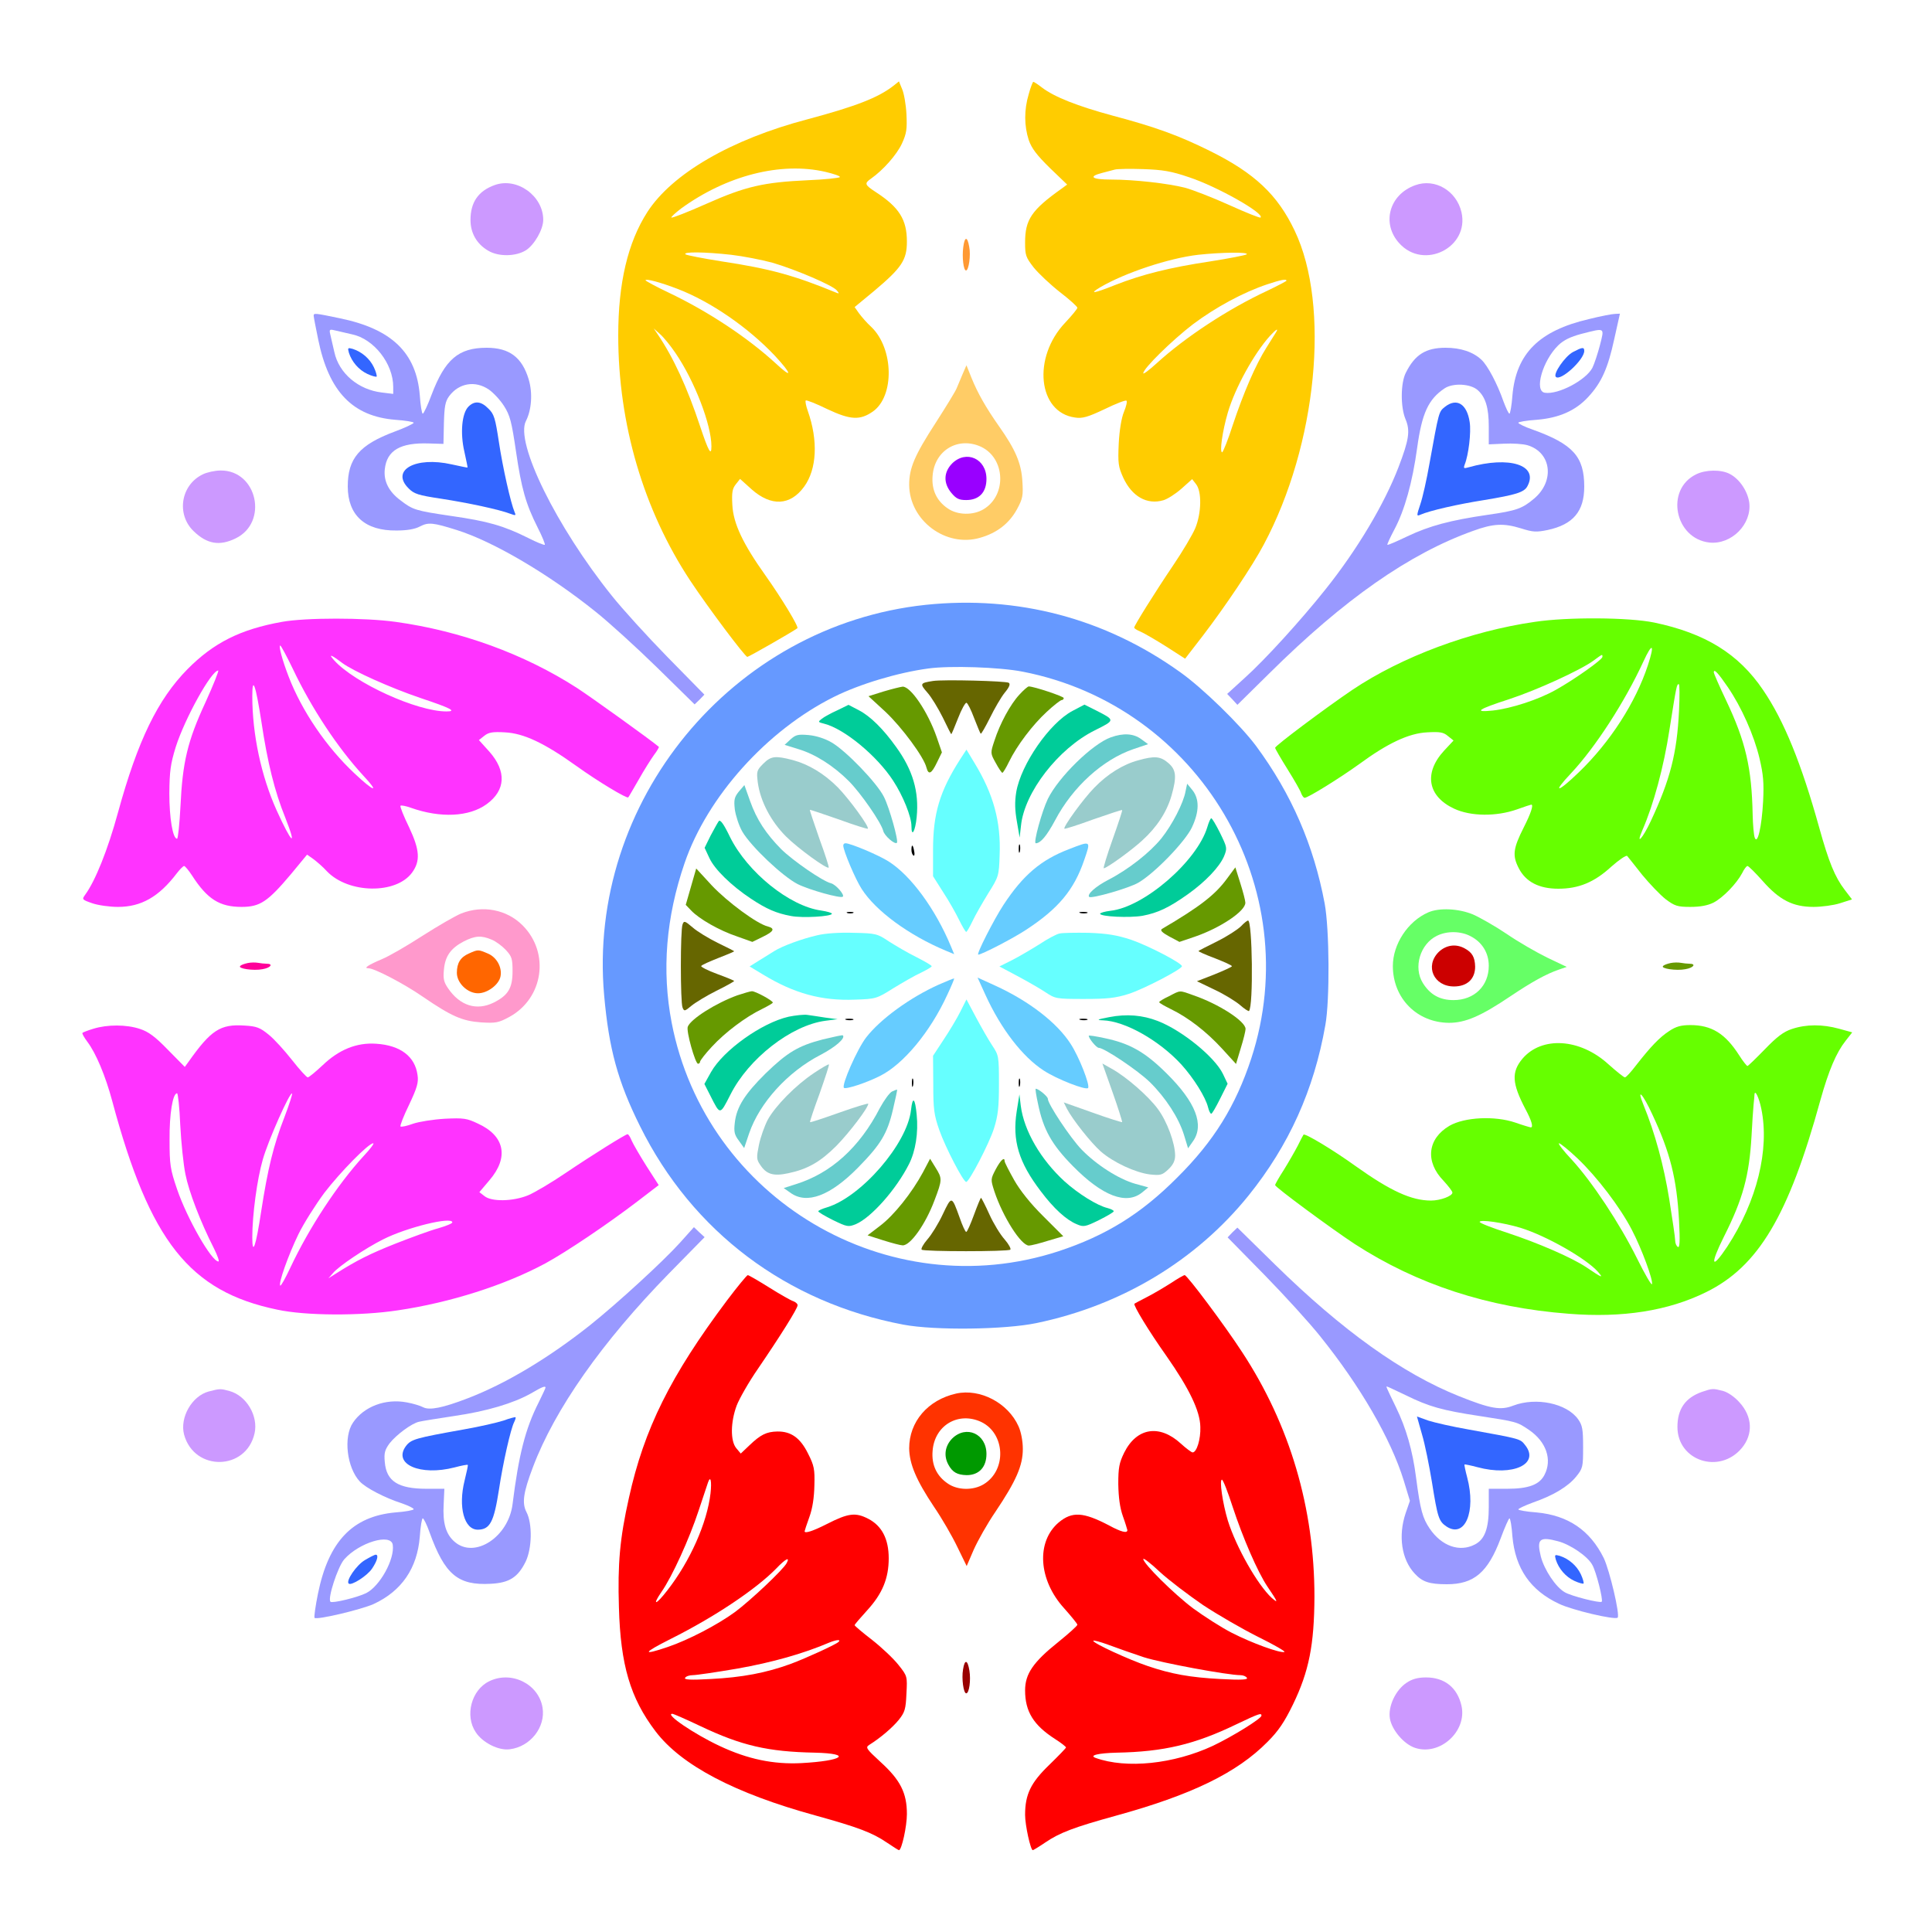 <?xml version="1.0" encoding="UTF-8" standalone="no"?>
<svg
   xmlns:dc="http://purl.org/dc/elements/1.1/"
   xmlns:cc="http://creativecommons.org/ns#"
   xmlns:rdf="http://www.w3.org/1999/02/22-rdf-syntax-ns#"
   xmlns:svg="http://www.w3.org/2000/svg"
   xmlns="http://www.w3.org/2000/svg"
   xmlns:sodipodi="http://sodipodi.sourceforge.net/DTD/sodipodi-0.dtd"
   xmlns:inkscape="http://www.inkscape.org/namespaces/inkscape"
   version="1.0"
   width="850pt"
   height="850pt"
   viewBox="0 0 850 850"
   preserveAspectRatio="xMidYMid meet"
   id="svg2"
   inkscape:version="0.91 r13725"
   sodipodi:docname="Mandala518_069.svg">
  <defs
     id="defs190" />
  <sodipodi:namedview
     pagecolor="#ffffff"
     bordercolor="#666666"
     borderopacity="1"
     objecttolerance="10"
     gridtolerance="10"
     guidetolerance="10"
     inkscape:pageopacity="0"
     inkscape:pageshadow="2"
     inkscape:window-width="1920"
     inkscape:window-height="980"
     id="namedview188"
     showgrid="false"
     inkscape:zoom="0.62824358"
     inkscape:cx="778.87497"
     inkscape:cy="531.5434"
     inkscape:window-x="0"
     inkscape:window-y="1"
     inkscape:window-maximized="1"
     inkscape:current-layer="svg2" />
  <g
     transform="translate(0,850) scale(0.1,-0.1)"
     fill="#000000"
     stroke="none"
     id="g6">
    <path
       d="M0 4250 l0 -4250 4250 0 4250 0 0 4250 0 4250 -4250 0 -4250 0 0 -4250z m3968 4033 c11 -16 31 -51 45 -79 69 -138 81 -212 51 -327 -19 -73 -33 -102 -68 -140 l-26 -28 35 -41 c111 -130 104 -348 -15 -469 -25 -25 -53 -51 -63 -56 -18 -9 -17 -12 7 -48 76 -112 81 -310 11 -417 -47 -71 -162 -114 -245 -91 l-35 10 -2 -67 c-3 -83 -32 -163 -79 -219 -71 -82 -158 -97 -276 -47 -15 7 -16 4 -4 -41 17 -63 37 -101 104 -198 110 -158 141 -208 147 -237 4 -17 12 -27 18 -25 252 107 412 140 677 140 239 0 413 -32 615 -112 l70 -28 26 57 c15 32 56 97 92 146 85 117 123 182 141 245 9 29 14 54 13 56 -2 2 -21 -4 -43 -13 -21 -9 -65 -17 -97 -17 -48 0 -65 5 -100 29 -44 31 -101 115 -117 174 -5 19 -10 63 -10 96 l0 61 -44 -10 c-100 -23 -201 23 -252 115 -28 50 -29 59 -29 173 0 104 3 127 24 172 12 28 32 59 42 69 19 17 18 18 -18 38 -81 46 -145 171 -145 286 0 78 28 160 79 226 l35 46 -25 27 c-13 14 -31 37 -40 51 -23 38 -50 175 -45 228 8 78 115 298 141 289 6 -2 14 -16 19 -32 19 -71 119 -135 280 -179 219 -60 436 -145 582 -231 177 -103 312 -283 383 -512 26 -84 27 -98 27 -293 0 -225 -14 -341 -65 -535 -88 -340 -189 -531 -457 -863 l-76 -93 30 -25 c75 -63 72 -63 113 -13 20 24 90 106 156 182 229 264 277 322 351 419 86 114 175 262 221 367 l32 75 -24 27 c-82 98 -69 259 31 368 60 67 104 86 204 86 76 0 91 -3 138 -29 29 -17 67 -46 84 -65 30 -34 32 -34 42 -16 23 42 124 131 181 162 81 42 222 83 318 90 l78 6 -6 -44 c-26 -185 -61 -294 -132 -401 -38 -58 -102 -119 -137 -131 -5 -2 8 -20 30 -39 82 -75 116 -208 79 -317 -32 -98 -140 -178 -254 -188 -82 -8 -123 2 -175 42 l-44 34 -119 -59 c-197 -97 -359 -214 -643 -465 -63 -56 -160 -139 -215 -185 -55 -46 -101 -87 -103 -90 -3 -8 65 -93 77 -98 4 -1 61 41 127 93 292 235 504 347 814 429 206 54 467 83 645 72 232 -14 453 -112 600 -267 77 -81 93 -104 154 -223 66 -129 122 -275 176 -463 25 -84 54 -173 66 -196 28 -57 85 -114 126 -128 19 -6 32 -16 30 -22 -5 -18 -100 -72 -186 -108 -69 -29 -82 -31 -151 -26 -103 8 -174 31 -220 74 l-40 35 -41 -36 c-131 -112 -350 -106 -469 14 -25 25 -49 53 -55 63 -9 16 -12 16 -46 -7 -83 -57 -239 -76 -350 -43 -127 38 -199 181 -152 303 5 14 2 16 -19 11 -13 -4 -53 -2 -88 4 -131 21 -227 93 -250 188 -9 39 -8 56 9 110 l20 63 -42 -6 c-52 -9 -140 -57 -249 -138 -85 -63 -180 -118 -203 -118 -9 0 -3 -27 21 -87 151 -383 150 -835 0 -1208 l-34 -84 36 -12 c37 -11 73 -34 227 -141 96 -67 149 -94 205 -107 37 -8 41 -7 34 7 -24 57 -34 123 -24 160 29 108 141 184 283 191 60 2 77 6 73 16 -46 122 28 263 158 300 115 34 292 7 359 -53 18 -16 20 -16 36 8 53 79 139 133 241 149 99 16 223 -21 292 -86 l27 -26 41 35 c46 40 130 68 225 75 50 4 73 0 140 -26 87 -33 186 -89 192 -108 2 -6 -15 -20 -39 -31 -84 -37 -121 -101 -187 -332 -84 -289 -187 -512 -300 -648 -84 -101 -258 -206 -427 -259 -85 -26 -98 -27 -294 -27 -281 1 -477 35 -750 129 -186 65 -406 197 -630 379 -57 48 -107 86 -110 86 -8 -1 -75 -89 -75 -100 0 -5 32 -36 71 -67 39 -32 150 -128 248 -212 315 -275 501 -407 688 -487 l78 -33 26 24 c96 89 277 65 383 -51 101 -110 97 -276 -11 -388 -43 -44 -46 -51 -31 -60 10 -5 41 -32 70 -58 60 -58 111 -150 147 -268 27 -87 49 -230 37 -241 -9 -10 -148 9 -231 32 -109 30 -220 91 -277 152 -27 29 -54 60 -59 70 -9 15 -16 12 -61 -32 -65 -62 -129 -85 -222 -79 -37 3 -83 13 -103 22 -156 74 -219 315 -112 431 l24 26 -31 72 c-84 190 -213 378 -446 644 -77 87 -179 205 -228 263 -49 58 -92 105 -97 105 -9 0 -97 -67 -98 -75 0 -3 45 -61 100 -130 108 -133 213 -289 279 -412 78 -143 164 -422 196 -634 22 -146 30 -393 16 -492 -30 -207 -155 -440 -296 -553 -127 -102 -348 -205 -600 -279 -265 -78 -335 -116 -369 -201 -9 -22 -22 -39 -29 -36 -18 6 -74 104 -107 189 -34 87 -37 133 -15 226 18 74 38 117 73 154 l26 28 -25 27 c-58 64 -91 151 -91 238 -1 115 57 233 137 284 43 27 44 29 26 45 -60 55 -90 245 -56 362 37 130 178 204 300 158 10 -4 14 13 16 73 7 142 83 254 191 283 37 11 102 0 161 -25 16 -7 17 -4 12 21 -12 55 -75 169 -149 273 -42 57 -85 127 -97 156 l-22 53 -67 -29 c-364 -154 -838 -157 -1222 -5 -61 24 -88 30 -88 21 0 -23 -55 -118 -118 -203 -81 -109 -129 -197 -138 -250 l-7 -42 44 16 c103 37 187 13 251 -71 44 -58 69 -135 71 -215 1 -46 5 -59 15 -55 102 39 246 -20 287 -119 52 -123 36 -285 -39 -398 -17 -27 -17 -27 11 -41 91 -48 166 -217 148 -331 -12 -69 -43 -140 -81 -185 l-36 -41 35 -40 c43 -46 66 -117 74 -220 5 -69 3 -82 -26 -151 -36 -86 -90 -181 -108 -186 -6 -2 -16 11 -22 30 -14 41 -71 98 -128 126 -23 12 -111 41 -195 65 -562 163 -798 344 -912 702 -47 147 -55 259 -36 489 17 196 55 371 122 570 70 206 203 427 400 663 38 45 68 86 66 91 -5 14 -90 82 -99 79 -4 -2 -29 -30 -56 -64 -26 -33 -120 -142 -207 -243 -286 -327 -375 -449 -476 -654 l-59 -119 34 -44 c40 -52 50 -93 42 -174 -10 -113 -91 -223 -188 -255 -109 -37 -242 -3 -317 79 -19 22 -37 35 -39 30 -12 -35 -73 -99 -131 -137 -107 -71 -216 -106 -401 -132 l-44 -6 6 78 c7 96 48 237 90 318 31 57 120 158 162 181 18 10 18 12 -16 42 -19 17 -48 55 -65 84 -26 47 -29 62 -29 138 0 100 19 144 86 204 53 49 117 77 189 83 68 6 121 -8 171 -47 l36 -29 74 33 c104 45 252 134 367 220 91 69 136 107 437 367 66 57 140 120 165 140 49 41 49 38 -14 113 l-24 29 -123 -98 c-303 -244 -512 -352 -849 -439 -180 -46 -300 -60 -520 -60 -195 0 -209 1 -293 27 -208 64 -376 180 -479 330 -88 129 -199 394 -264 635 -44 161 -108 261 -179 280 -16 5 -30 13 -32 19 -9 26 211 133 289 141 53 5 190 -22 228 -45 14 -9 37 -27 51 -40 l27 -25 46 35 c66 51 148 79 226 79 111 0 237 -62 282 -138 22 -37 30 -41 47 -20 6 8 35 24 64 37 45 21 68 24 172 24 114 0 123 -1 173 -29 92 -51 138 -152 115 -252 l-10 -44 62 0 c118 0 236 -61 279 -145 25 -48 26 -123 2 -179 -9 -22 -15 -41 -13 -43 2 -1 27 4 56 13 60 17 150 70 255 149 40 30 99 67 133 82 l60 28 -28 70 c-80 202 -112 376 -112 615 0 265 33 429 139 676 3 6 -13 16 -34 22 -21 7 -97 53 -168 103 -148 104 -205 136 -263 145 l-41 7 16 -39 c27 -62 23 -145 -10 -194 -53 -81 -152 -130 -270 -133 -61 -2 -65 -3 -58 -22 4 -11 7 -47 7 -81 -1 -73 -36 -141 -93 -179 -107 -70 -305 -65 -417 11 -36 24 -39 25 -48 7 -5 -10 -31 -38 -56 -63 -121 -119 -339 -126 -469 -15 l-41 35 -28 -26 c-38 -35 -67 -49 -140 -68 -115 -30 -189 -18 -327 51 -59 29 -106 61 -106 71 0 4 23 18 50 30 65 30 109 95 145 212 113 371 197 575 289 705 128 178 364 314 602 346 238 32 647 -28 940 -136 178 -66 372 -185 589 -359 66 -53 122 -96 125 -96 3 0 24 22 47 48 l41 49 -96 80 c-53 44 -160 136 -237 203 -288 254 -442 365 -639 461 l-118 57 -44 -33 c-51 -40 -93 -50 -173 -42 -99 9 -198 75 -243 162 -53 101 -26 247 59 333 42 41 44 46 27 55 -46 26 -125 114 -157 175 -45 86 -86 225 -94 321 l-6 74 74 -6 c98 -8 238 -49 322 -95 64 -34 148 -110 175 -157 11 -19 12 -18 40 15 17 20 54 49 83 65 48 27 63 30 139 30 68 0 93 -5 125 -22 88 -47 154 -146 162 -244 8 -80 -3 -122 -42 -173 l-34 -45 64 -128 c102 -205 193 -330 480 -658 77 -88 165 -190 195 -227 30 -37 60 -68 65 -67 6 0 30 17 54 39 33 29 42 42 34 52 -5 7 -47 59 -92 116 -170 212 -291 411 -356 586 -108 293 -168 702 -136 940 23 173 114 371 225 493 142 155 338 249 826 398 113 34 183 83 213 146 12 27 25 49 29 49 4 0 15 -12 26 -27z m-1620 -565 c129 -86 129 -280 0 -365 -56 -38 -157 -44 -214 -15 -162 84 -166 305 -5 392 55 30 164 24 219 -12z m4020 13 c78 -40 122 -111 122 -196 0 -86 -59 -176 -133 -204 -83 -32 -204 0 -254 66 -85 111 -49 267 76 333 49 26 140 26 189 1z m-2080 -207 c60 -72 68 -179 26 -345 -47 -185 -31 -240 164 -558 70 -114 95 -182 95 -261 1 -55 -4 -74 -33 -128 -36 -69 -90 -120 -161 -151 -66 -31 -197 -29 -264 3 -64 30 -131 97 -161 161 -44 93 -25 224 50 347 18 29 63 102 99 162 110 178 125 259 82 437 -40 169 -29 273 38 347 11 12 24 22 28 22 4 0 21 -16 37 -36z m-3240 -1050 c47 -19 88 -58 114 -108 29 -57 23 -158 -15 -214 -85 -129 -273 -130 -362 -1 -40 56 -47 156 -17 215 54 105 175 152 280 108z m6570 0 c123 -51 174 -201 106 -311 -86 -139 -277 -146 -369 -13 -35 51 -46 145 -23 200 48 114 177 170 286 124z m-5363 -1928 c63 -30 127 -94 160 -159 36 -72 36 -198 1 -274 -45 -96 -142 -171 -243 -188 -82 -13 -198 30 -363 137 -153 99 -271 148 -360 148 -19 0 -80 -11 -134 -25 -163 -41 -272 -32 -344 31 l-37 32 20 22 c64 71 182 86 348 46 122 -29 170 -32 242 -12 77 20 134 48 252 124 59 38 124 77 143 87 117 61 230 72 315 31z m4265 -13 c36 -16 119 -64 185 -105 228 -143 295 -159 489 -113 130 31 215 32 276 4 49 -22 90 -56 90 -74 0 -17 -66 -60 -114 -75 -51 -16 -179 -8 -276 19 -91 25 -133 26 -213 5 -77 -20 -111 -37 -278 -140 -156 -96 -229 -126 -314 -127 -106 -1 -209 63 -272 171 -26 43 -28 56 -28 147 0 86 3 107 24 147 31 60 95 123 157 154 71 36 183 30 274 -13z m-5472 -2104 c80 -30 132 -110 132 -202 0 -69 -12 -103 -53 -145 -48 -50 -97 -72 -162 -72 -122 0 -215 93 -215 215 0 155 151 258 298 204z m6589 -11 c52 -24 98 -84 113 -148 31 -130 -77 -260 -215 -260 -123 0 -215 94 -215 220 0 64 26 117 81 164 67 57 148 66 236 24z m-3234 -11 c90 -53 155 -142 172 -238 14 -77 -32 -197 -140 -364 -73 -114 -110 -189 -129 -262 -21 -82 -20 -114 9 -235 39 -160 31 -260 -26 -338 -27 -36 -39 -37 -67 -8 -66 71 -77 174 -37 344 46 194 30 261 -113 489 -110 175 -135 233 -140 325 -4 67 -1 83 22 133 32 67 117 148 178 171 30 11 70 15 133 13 78 -2 98 -7 138 -30z m-2054 -1262 c134 -92 128 -283 -12 -369 -141 -87 -327 21 -327 189 0 82 46 156 123 195 62 31 159 25 216 -15z m4009 19 c82 -34 132 -110 132 -199 0 -68 -23 -118 -78 -167 -152 -137 -394 10 -351 213 12 55 64 120 118 149 45 24 128 26 179 4z"
       id="path8"
       style="fill:none" />
    <path
       d="M3930 8122 c-67 -52 -165 -90 -378 -147 -335 -88 -595 -239 -704 -408 -86 -134 -128 -312 -128 -543 0 -389 111 -767 317 -1079 79 -119 241 -335 251 -335 6 0 197 109 220 126 8 5 -70 133 -138 229 -102 143 -144 232 -148 314 -3 54 0 71 15 90 l19 24 51 -46 c86 -76 170 -72 231 12 56 77 62 203 16 333 -8 22 -12 43 -9 46 3 3 46 -14 95 -38 102 -48 144 -50 201 -10 95 68 91 276 -7 371 -20 18 -44 46 -55 61 l-19 27 86 71 c121 102 144 136 144 217 0 97 -34 151 -137 218 -49 32 -51 38 -21 59 54 38 113 105 136 154 21 46 23 64 20 130 -2 42 -11 92 -19 110 l-14 34 -25 -20z m-299 -378 c38 -9 67 -19 64 -23 -2 -4 -66 -11 -142 -14 -194 -9 -273 -27 -446 -104 -81 -36 -150 -63 -153 -60 -3 2 17 20 43 40 200 145 438 206 634 161z m-414 -365 c52 -6 134 -22 182 -35 102 -30 266 -100 283 -122 11 -13 10 -15 -2 -10 -184 76 -293 106 -505 138 -82 13 -154 27 -159 31 -14 12 85 11 201 -2z m-236 -150 c146 -56 311 -170 428 -294 77 -83 79 -104 3 -33 -122 112 -295 227 -469 310 -57 27 -103 52 -103 55 0 8 63 -8 141 -38z m-10 -281 c85 -124 159 -317 159 -412 0 -45 -13 -22 -50 89 -56 169 -117 302 -187 405 l-17 25 28 -25 c16 -14 46 -51 67 -82z"
       id="path10"
       style="fill:#ffcc00" />
    <path
       d="M4526 8086 c-21 -70 -20 -140 0 -202 13 -37 35 -66 93 -123 l76 -73 -23 -17 c-134 -95 -162 -137 -162 -238 0 -56 3 -65 38 -110 21 -26 73 -75 115 -108 43 -33 77 -64 77 -69 0 -5 -24 -34 -53 -65 -146 -153 -121 -396 43 -418 32 -5 56 2 130 37 49 24 93 41 96 37 4 -3 -1 -25 -11 -49 -11 -26 -20 -81 -23 -139 -4 -88 -2 -102 20 -151 38 -82 104 -120 176 -99 18 5 54 28 80 51 l47 42 17 -22 c26 -32 24 -127 -3 -193 -12 -29 -56 -103 -98 -165 -81 -120 -170 -263 -171 -273 0 -4 13 -12 28 -18 16 -7 66 -36 112 -65 l84 -54 78 101 c98 128 219 308 268 401 234 438 294 1051 136 1381 -75 158 -176 253 -371 350 -139 69 -241 106 -429 156 -155 42 -257 82 -312 124 -18 14 -35 25 -38 25 -2 0 -12 -24 -20 -54z m706 -366 c124 -41 332 -159 314 -177 -3 -3 -65 22 -138 55 -73 33 -161 67 -194 76 -75 19 -223 36 -326 36 -84 0 -102 13 -40 29 20 5 46 12 57 15 11 3 67 4 125 2 86 -3 123 -9 202 -36z m253 -339 c-6 -4 -77 -18 -160 -31 -179 -27 -299 -57 -419 -104 -95 -38 -118 -41 -64 -9 108 63 300 127 429 142 101 11 225 13 214 2z m175 -116 c0 -2 -38 -22 -84 -44 -174 -81 -362 -205 -488 -320 -32 -29 -58 -49 -58 -43 0 21 128 146 218 215 100 75 222 141 327 176 60 20 85 25 85 16z m-46 -227 c-4 -7 -23 -37 -42 -67 -47 -74 -101 -199 -148 -340 -21 -66 -43 -120 -47 -121 -12 0 1 93 25 175 32 109 116 261 186 338 27 29 38 35 26 15z"
       id="path12"
       style="fill:#ffcc00" />
    <path
       d="M1380 7111 c0 -5 9 -52 20 -105 47 -230 152 -338 340 -353 44 -3 80 -9 80 -13 0 -4 -38 -22 -84 -39 -155 -58 -206 -118 -206 -241 0 -127 76 -196 215 -194 46 0 81 6 103 18 37 19 57 17 162 -16 162 -51 406 -195 610 -359 58 -46 180 -157 271 -246 l165 -162 22 21 21 22 -162 165 c-89 91 -200 213 -246 271 -243 303 -426 674 -377 768 25 49 30 123 12 183 -29 97 -85 139 -185 139 -124 0 -183 -51 -242 -206 -17 -46 -35 -84 -39 -84 -4 0 -10 36 -13 80 -15 188 -123 293 -353 340 -110 23 -114 23 -114 11z m169 -82 c96 -20 181 -129 181 -231 l0 -31 -49 6 c-105 12 -190 85 -210 178 -7 30 -15 65 -18 78 -5 21 -3 23 18 18 13 -3 49 -11 78 -18z m602 -243 c20 -14 50 -46 67 -73 26 -41 33 -69 52 -198 24 -164 43 -232 96 -337 20 -39 33 -72 31 -75 -3 -2 -36 11 -73 30 -108 54 -178 74 -339 97 -156 23 -169 27 -222 68 -53 39 -76 86 -70 138 9 83 69 117 193 113 l65 -2 2 91 c2 74 6 96 23 119 43 58 115 70 175 29z"
       id="path14"
       style="fill:#9999ff" />
    <path
       d="M1535 6948 c13 -40 43 -75 81 -93 19 -9 38 -14 41 -12 2 3 -3 22 -12 41 -18 38 -53 68 -93 81 -22 6 -23 5 -17 -17z"
       id="path16"
       style="fill:#3366ff" />
    <path
       d="M2061 6711 c-29 -29 -37 -116 -18 -198 8 -37 15 -69 14 -70 -1 -1 -33 6 -70 14 -160 36 -270 -26 -189 -106 24 -24 42 -30 142 -45 123 -19 257 -48 304 -66 25 -9 27 -9 20 7 -17 40 -52 195 -69 308 -16 105 -21 123 -46 147 -32 33 -61 36 -88 9z"
       id="path18"
       style="fill:#3366ff" />
    <path
       d="M6990 7096 c-219 -51 -320 -152 -336 -336 -3 -44 -10 -80 -13 -80 -4 0 -15 24 -26 53 -27 78 -70 159 -97 184 -37 35 -92 53 -158 53 -87 0 -135 -30 -175 -110 -23 -45 -24 -151 -1 -205 21 -50 15 -90 -31 -210 -62 -162 -182 -364 -323 -540 -105 -132 -264 -307 -352 -386 l-79 -72 23 -24 22 -24 141 139 c329 326 616 526 895 626 90 33 136 35 213 11 51 -16 66 -17 115 -7 113 24 162 82 162 191 0 132 -49 187 -227 251 -35 12 -63 26 -63 30 0 4 36 10 80 13 99 8 172 40 228 101 58 63 86 125 114 254 l25 112 -21 -1 c-12 0 -64 -10 -116 -23z m49 -115 c-10 -38 -25 -83 -33 -99 -28 -54 -150 -119 -209 -110 -49 7 -10 142 59 209 24 23 53 37 101 50 107 27 102 30 82 -50z m-538 -197 c35 -31 49 -78 49 -161 l0 -78 67 3 c37 2 84 -1 104 -7 105 -32 120 -158 28 -235 -52 -44 -78 -53 -204 -71 -164 -24 -255 -48 -354 -95 -46 -22 -85 -39 -87 -37 -2 2 12 32 31 68 45 85 79 206 100 359 21 152 49 213 120 261 37 25 114 21 146 -7z"
       id="path20"
       style="fill:#9999ff" />
    <path
       d="M6920 6951 c-35 -19 -88 -96 -75 -109 20 -21 125 75 125 114 0 18 -8 17 -50 -5z"
       id="path22"
       style="fill:#3366ff" />
    <path
       d="M6357 6710 c-27 -22 -26 -18 -68 -250 -12 -69 -30 -149 -40 -178 -17 -51 -17 -54 -1 -47 43 19 168 47 282 65 139 23 176 34 190 61 50 93 -79 134 -259 83 -21 -6 -23 -5 -17 12 17 42 29 142 22 187 -12 80 -57 108 -109 67z"
       id="path24"
       style="fill:#3366ff" />
    <path
       d="M4073 5839 c-852 -90 -1491 -866 -1415 -1718 21 -236 60 -379 158 -576 230 -464 645 -776 1159 -873 139 -26 446 -22 585 7 375 78 702 275 933 561 178 221 288 465 338 750 20 110 18 422 -3 535 -48 256 -146 482 -301 692 -69 93 -236 256 -335 326 -331 237 -715 338 -1119 296z m426 -294 c777 -151 1251 -952 1006 -1702 -69 -209 -164 -363 -325 -523 -160 -161 -314 -256 -523 -325 -750 -245 -1552 229 -1702 1006 -44 229 -25 463 57 702 100 292 362 584 657 731 112 56 281 107 416 125 95 13 312 6 414 -14z"
       id="path26"
       style="fill:#6699ff" />
    <path
       d="M4105 5504 c-58 -9 -59 -12 -25 -51 18 -20 48 -70 68 -110 19 -40 36 -73 37 -73 2 0 15 32 30 70 15 39 32 69 37 68 6 -2 21 -33 34 -68 14 -35 26 -66 29 -68 2 -2 20 29 40 69 20 41 49 91 65 111 21 25 26 39 18 44 -13 8 -288 15 -333 8z"
       id="path28"
       style="fill:#666600" />
    <path
       d="M3888 5458 l-67 -21 75 -69 c72 -68 169 -199 180 -245 9 -34 22 -28 46 22 l22 45 -23 67 c-39 112 -115 224 -150 222 -9 -1 -46 -10 -83 -21z"
       id="path30"
       style="fill:#669900" />
    <path
       d="M4485 5444 c-40 -43 -86 -128 -110 -203 -18 -54 -18 -55 6 -98 13 -24 26 -43 29 -43 3 0 16 21 29 48 35 72 104 163 166 220 31 29 61 52 66 52 5 0 9 4 9 9 0 7 -131 51 -154 51 -4 0 -23 -16 -41 -36z"
       id="path32"
       style="fill:#669900" />
    <path
       d="M3684 5375 c-27 -12 -58 -29 -68 -37 -18 -14 -18 -15 10 -22 88 -22 232 -141 303 -250 44 -67 81 -159 81 -201 0 -52 17 -22 23 40 11 112 -17 207 -90 308 -57 80 -114 136 -164 162 l-46 24 -49 -24z"
       id="path34"
       style="fill:#00cc99" />
    <path
       d="M4718 5372 c-100 -53 -226 -234 -247 -357 -7 -44 -6 -79 3 -130 l12 -70 6 53 c15 146 164 339 325 419 90 45 90 44 6 87 l-52 26 -53 -28z"
       id="path36"
       style="fill:#00cc99" />
    <path
       d="M3478 5247 l-26 -24 61 -19 c74 -22 155 -74 221 -140 53 -53 143 -183 152 -220 5 -21 51 -61 60 -52 8 8 -33 155 -57 202 -30 61 -168 204 -231 240 -29 17 -68 29 -100 32 -46 4 -57 2 -80 -19z"
       id="path38"
       style="fill:#66cccc" />
    <path
       d="M4887 5256 c-81 -29 -230 -175 -277 -271 -26 -54 -65 -195 -53 -195 21 0 48 32 85 101 78 148 210 267 344 313 l65 22 -30 22 c-34 25 -78 28 -134 8z"
       id="path40"
       style="fill:#66cccc" />
    <path
       d="M4224 5159 c-90 -141 -119 -239 -119 -399 l0 -115 45 -71 c25 -38 56 -93 70 -122 14 -28 27 -51 31 -52 3 0 15 21 28 48 12 26 44 81 69 122 46 73 47 77 50 168 6 147 -27 268 -111 406 l-35 58 -28 -43z"
       id="path42"
       style="fill:#66ffff" />
    <path
       d="M3358 5140 c-29 -29 -30 -34 -24 -83 11 -81 57 -170 124 -237 52 -52 180 -145 188 -137 2 2 -16 59 -41 127 -24 69 -43 125 -42 127 2 1 58 -18 127 -42 68 -25 126 -43 128 -41 8 8 -83 132 -132 182 -61 61 -128 101 -198 120 -77 20 -96 18 -130 -16z"
       id="path44"
       style="fill:#99cccc" />
    <path
       d="M5008 5155 c-67 -18 -135 -60 -194 -121 -48 -49 -138 -173 -131 -180 2 -2 59 16 127 41 69 24 126 43 127 41 2 -1 -17 -59 -42 -129 -25 -70 -42 -127 -39 -127 13 0 120 77 169 122 65 59 108 125 129 197 24 84 21 115 -15 145 -34 29 -60 31 -131 11z"
       id="path46"
       style="fill:#99cccc" />
    <path
       d="M3251 5018 c-20 -25 -23 -36 -18 -80 4 -27 18 -71 33 -97 38 -65 177 -197 244 -231 50 -25 189 -64 198 -55 9 8 -31 54 -52 59 -37 9 -167 99 -219 150 -67 68 -108 130 -137 212 l-25 70 -24 -28z"
       id="path48"
       style="fill:#66cccc" />
    <path
       d="M5216 5019 c-9 -52 -59 -148 -106 -207 -51 -63 -145 -137 -234 -183 -56 -29 -95 -64 -84 -75 10 -9 177 39 217 63 72 42 206 181 235 243 33 70 33 125 2 164 l-23 28 -7 -33z"
       id="path50"
       style="fill:#66cccc" />
    <path
       d="M3162 4887 c-5 -7 -21 -36 -36 -64 l-26 -53 21 -45 c23 -50 97 -122 183 -179 68 -45 111 -64 176 -76 51 -10 180 -2 180 10 0 4 -21 10 -47 14 -139 19 -324 168 -401 323 -28 58 -43 79 -50 70z"
       id="path52"
       style="fill:#00cc99" />
    <path
       d="M5312 4862 c-45 -151 -279 -353 -426 -369 -25 -3 -46 -9 -46 -13 0 -13 130 -19 187 -9 68 13 116 36 198 94 79 56 140 121 160 167 15 37 14 39 -17 103 -18 36 -35 65 -39 65 -3 0 -11 -17 -17 -38z"
       id="path54"
       style="fill:#00cc99" />
    <path
       d="M3710 4780 c0 -22 53 -148 81 -191 62 -97 208 -204 371 -272 l36 -15 -15 36 c-68 163 -175 309 -272 371 -43 28 -169 81 -191 81 -6 0 -10 -4 -10 -10z"
       id="path56"
       style="fill:#66ccff" />
    <path
       d="M4482 4765 c0 -16 2 -22 5 -12 2 9 2 23 0 30 -3 6 -5 -1 -5 -18z"
       id="path58" />
    <path
       d="M4703 4764 c-123 -47 -202 -114 -288 -245 -42 -64 -121 -219 -111 -219 15 0 154 72 210 109 142 93 211 175 256 307 30 87 31 86 -67 48z"
       id="path60"
       style="fill:#66ccff" />
    <path
       d="M4010 4761 c0 -11 4 -22 9 -25 4 -3 6 6 3 19 -5 30 -12 33 -12 6z"
       id="path62" />
    <path
       d="M3040 4599 l-23 -80 24 -25 c35 -37 124 -88 202 -114 l67 -24 45 22 c50 24 56 37 23 46 -47 11 -178 108 -246 180 l-69 75 -23 -80z"
       id="path64"
       style="fill:#669900" />
    <path
       d="M5398 4634 c-52 -71 -119 -123 -286 -221 -9 -6 1 -16 32 -33 l45 -24 68 23 c111 38 224 113 222 150 0 9 -10 47 -22 85 l-22 70 -37 -50z"
       id="path66"
       style="fill:#669900" />
    <path
       d="M3728 4483 c6 -2 18 -2 25 0 6 3 1 5 -13 5 -14 0 -19 -2 -12 -5z"
       id="path68" />
    <path
       d="M4753 4483 c9 -2 23 -2 30 0 6 3 -1 5 -18 5 -16 0 -22 -2 -12 -5z"
       id="path70" />
    <path
       d="M3003 4433 c-10 -24 -10 -342 0 -366 7 -17 9 -17 39 8 17 14 66 44 110 66 43 21 78 41 78 43 0 2 -34 16 -75 31 -41 15 -72 31 -70 35 3 5 37 20 75 35 39 15 70 28 70 30 0 1 -33 18 -73 37 -40 20 -90 50 -110 68 -34 29 -38 30 -44 13z"
       id="path72"
       style="fill:#666600" />
    <path
       d="M5460 4425 c-14 -14 -60 -44 -104 -66 -44 -22 -82 -41 -83 -43 -2 -2 30 -16 72 -32 41 -16 75 -31 75 -35 0 -3 -35 -19 -77 -36 l-77 -30 77 -37 c43 -20 93 -51 113 -68 19 -17 37 -28 39 -26 20 19 15 398 -4 398 -4 0 -18 -11 -31 -25z"
       id="path74"
       style="fill:#666600" />
    <path
       d="M3595 4385 c-66 -15 -153 -47 -188 -69 -12 -8 -42 -26 -66 -41 l-43 -27 58 -35 c138 -84 259 -117 406 -111 91 3 95 4 168 50 41 25 96 57 123 69 26 13 47 25 46 28 0 4 -30 21 -67 40 -37 18 -91 50 -121 69 -51 34 -57 36 -155 38 -61 2 -125 -2 -161 -11z"
       id="path76"
       style="fill:#66ffff" />
    <path
       d="M4662 4393 c-13 -2 -54 -24 -90 -48 -37 -23 -91 -55 -121 -70 l-54 -27 79 -42 c43 -23 99 -55 123 -71 44 -29 47 -30 170 -30 103 0 139 4 196 22 66 21 235 109 235 122 0 14 -151 92 -225 117 -62 20 -103 27 -185 30 -58 1 -116 0 -128 -3z"
       id="path78"
       style="fill:#66ffff" />
    <path
       d="M4130 4168 c-127 -57 -257 -152 -319 -232 -39 -50 -110 -211 -98 -222 7 -8 99 22 158 52 103 51 222 194 297 358 18 38 31 70 30 71 -2 1 -32 -11 -68 -27z"
       id="path80"
       style="fill:#66ccff" />
    <path
       d="M4336 4122 c68 -149 163 -272 256 -332 58 -38 184 -87 195 -77 10 11 -39 137 -77 195 -60 93 -183 188 -332 256 l-77 35 35 -77z"
       id="path82"
       style="fill:#66ccff" />
    <path
       d="M3244 4121 c-94 -34 -205 -104 -218 -138 -8 -19 33 -163 45 -163 5 0 9 4 9 9 0 5 23 35 52 66 57 62 148 131 221 166 26 13 47 25 47 28 0 9 -78 51 -92 50 -7 0 -36 -9 -64 -18z"
       id="path84"
       style="fill:#669900" />
    <path
       d="M5143 4117 c-24 -11 -43 -23 -43 -26 0 -4 24 -17 52 -31 76 -37 155 -98 224 -173 l62 -68 21 70 c12 38 21 76 21 84 0 34 -118 110 -229 148 -64 23 -56 23 -108 -4z"
       id="path86"
       style="fill:#669900" />
    <path
       d="M4225 4049 c-15 -30 -48 -85 -74 -124 l-46 -70 1 -125 c0 -109 3 -135 27 -203 26 -74 105 -227 118 -227 13 0 101 169 122 235 18 57 22 93 22 196 0 123 -1 126 -30 170 -16 24 -48 80 -71 123 l-42 79 -27 -54z"
       id="path88"
       style="fill:#66ffff" />
    <path
       d="M3470 4027 c-119 -27 -288 -148 -342 -244 l-29 -52 27 -53 c43 -85 41 -85 87 5 80 160 268 306 418 326 l54 7 -54 7 c-30 5 -66 10 -80 12 -14 2 -51 -2 -81 -8z"
       id="path90"
       style="fill:#00cc99" />
    <path
       d="M4880 4025 c-53 -10 -58 -13 -28 -14 97 -3 248 -88 346 -195 54 -60 106 -143 117 -188 4 -16 10 -28 14 -28 4 0 21 30 39 66 l33 66 -21 44 c-36 74 -180 191 -286 232 -67 26 -137 32 -214 17z"
       id="path92"
       style="fill:#00cc99" />
    <path
       d="M3723 4013 c9 -2 23 -2 30 0 6 3 -1 5 -18 5 -16 0 -22 -2 -12 -5z"
       id="path94" />
    <path
       d="M4753 4013 c9 -2 23 -2 30 0 6 3 -1 5 -18 5 -16 0 -22 -2 -12 -5z"
       id="path96" />
    <path
       d="M3620 3927 c-108 -28 -156 -57 -252 -150 -91 -90 -127 -147 -135 -215 -5 -42 -2 -54 18 -81 l23 -32 22 65 c46 134 169 270 314 345 67 35 111 74 98 86 -2 2 -41 -7 -88 -18z"
       id="path98"
       style="fill:#66cccc" />
    <path
       d="M4790 3943 c0 -12 34 -53 44 -53 24 0 173 -100 225 -151 69 -68 127 -157 150 -232 l18 -59 21 30 c52 72 13 173 -117 301 -95 94 -162 131 -273 154 -38 8 -68 13 -68 10z"
       id="path100"
       style="fill:#66cccc" />
    <path
       d="M3581 3779 c-81 -54 -169 -144 -203 -205 -14 -27 -32 -77 -39 -111 -11 -54 -11 -64 5 -87 27 -42 58 -52 123 -38 86 18 142 50 213 121 56 57 140 167 140 185 0 3 -57 -14 -127 -39 -70 -25 -128 -44 -129 -42 -2 2 17 58 42 126 24 68 43 126 41 128 -2 2 -32 -15 -66 -38z"
       id="path102"
       style="fill:#99cccc" />
    <path
       d="M4895 3694 c25 -70 43 -129 42 -131 -2 -1 -61 17 -130 42 l-127 45 14 -28 c25 -48 106 -150 149 -188 55 -48 152 -93 216 -101 47 -5 54 -3 81 22 21 20 30 38 30 61 0 54 -35 150 -76 205 -41 56 -138 141 -203 177 l-41 23 45 -127z"
       id="path104"
       style="fill:#99cccc" />
    <path
       d="M4012 3735 c0 -16 2 -22 5 -12 2 9 2 23 0 30 -3 6 -5 -1 -5 -18z"
       id="path106" />
    <path
       d="M4482 3735 c0 -16 2 -22 5 -12 2 9 2 23 0 30 -3 6 -5 -1 -5 -18z"
       id="path108" />
    <path
       d="M3925 3698 c-11 -5 -35 -38 -54 -73 -89 -173 -215 -287 -370 -335 l-53 -17 30 -21 c72 -52 175 -13 297 111 100 102 129 149 154 257 11 46 19 85 18 86 -1 1 -11 -3 -22 -8z"
       id="path110"
       style="fill:#66cccc" />
    <path
       d="M4567 3643 c23 -112 60 -179 154 -274 129 -131 234 -171 303 -116 l28 23 -58 16 c-73 21 -170 83 -236 151 -49 51 -148 200 -148 223 0 10 -41 44 -53 44 -3 0 2 -30 10 -67z"
       id="path112"
       style="fill:#66cccc" />
    <path
       d="M4473 3610 c-20 -128 9 -224 106 -351 57 -76 112 -126 158 -145 30 -13 37 -12 98 18 36 18 65 35 65 39 0 4 -12 10 -27 14 -46 11 -129 63 -189 117 -105 96 -179 223 -193 333 l-6 50 -12 -75z"
       id="path114"
       style="fill:#00cc99" />
    <path
       d="M4008 3616 c-17 -149 -219 -382 -370 -428 -21 -6 -38 -14 -38 -17 0 -4 29 -21 65 -39 62 -30 67 -31 100 -18 68 29 178 153 234 264 29 57 42 138 34 218 -7 74 -18 83 -25 20z"
       id="path116"
       style="fill:#00cc99" />
    <path
       d="M4061 3343 c-49 -91 -128 -190 -189 -236 l-55 -42 69 -22 c38 -12 76 -22 85 -22 34 -2 101 93 140 197 35 92 35 97 5 145 l-24 39 -31 -59z"
       id="path118"
       style="fill:#669900" />
    <path
       d="M4381 3356 c-23 -44 -23 -45 -6 -98 37 -111 117 -238 152 -238 8 0 45 9 83 21 l68 20 -87 87 c-56 55 -103 114 -129 160 -23 41 -42 78 -42 83 0 21 -17 6 -39 -35z"
       id="path120"
       style="fill:#669900" />
    <path
       d="M4148 3158 c-19 -41 -50 -91 -68 -111 -18 -21 -29 -41 -25 -45 9 -9 381 -9 390 0 4 4 -7 24 -25 45 -19 21 -49 70 -67 110 -18 40 -35 73 -37 73 -2 0 -16 -34 -31 -75 -15 -41 -30 -75 -34 -75 -4 0 -17 28 -29 63 -35 97 -35 97 -74 15z"
       id="path122"
       style="fill:#666600" />
    <path
       d="M1240 5764 c-183 -33 -300 -92 -415 -208 -131 -133 -219 -314 -306 -631 -45 -165 -100 -301 -144 -361 -15 -21 -15 -22 31 -38 26 -9 77 -16 113 -16 102 0 180 44 259 148 13 17 28 32 32 32 4 0 20 -19 35 -42 67 -104 121 -138 218 -138 81 0 115 23 217 144 l71 86 27 -19 c15 -11 43 -35 61 -55 95 -98 304 -101 374 -5 37 51 34 99 -13 199 -24 49 -41 92 -38 95 3 3 24 -1 46 -9 130 -46 256 -40 333 16 84 61 88 145 12 231 l-46 51 24 19 c19 15 36 18 90 15 83 -4 174 -47 315 -148 96 -69 223 -145 228 -138 2 1 22 37 46 78 23 41 54 90 67 108 14 18 23 35 22 36 -38 32 -297 218 -360 259 -233 150 -511 251 -798 291 -136 19 -396 19 -501 0z m48 -206 c83 -175 198 -348 310 -470 74 -79 49 -73 -38 9 -124 116 -232 275 -290 426 -29 75 -45 137 -37 137 3 0 28 -46 55 -102z m218 25 c49 -36 209 -108 344 -154 135 -45 161 -59 114 -59 -130 0 -404 125 -494 225 -27 30 -14 26 36 -12z m-602 -173 c-79 -170 -101 -264 -110 -457 -4 -79 -11 -143 -15 -143 -19 0 -34 91 -34 200 1 97 5 128 28 203 40 126 157 337 187 337 4 0 -21 -63 -56 -140z m246 -85 c27 -180 58 -306 105 -422 54 -137 28 -114 -38 32 -68 151 -107 335 -107 502 0 93 15 49 40 -112z"
       id="path124"
       style="fill:#ff33ff" />
    <path
       d="M6752 5764 c-284 -41 -584 -153 -802 -299 -121 -82 -340 -246 -340 -255 0 -4 25 -47 55 -95 30 -48 57 -95 60 -106 4 -10 10 -19 15 -19 15 0 155 87 241 149 124 91 217 135 298 139 55 3 71 1 91 -16 l25 -20 -42 -45 c-90 -98 -72 -201 45 -255 73 -34 185 -35 276 -3 33 12 61 21 63 21 11 0 -2 -39 -33 -100 -47 -93 -51 -124 -22 -180 31 -60 89 -90 174 -90 89 0 158 28 233 97 34 30 66 52 70 47 4 -5 34 -42 66 -83 33 -40 79 -88 103 -107 40 -30 52 -34 109 -34 43 0 76 6 102 19 42 22 101 83 126 130 8 17 19 31 23 31 5 0 35 -30 67 -66 74 -84 133 -114 224 -114 35 0 88 7 116 16 l53 17 -32 42 c-43 56 -70 122 -112 273 -79 284 -155 471 -247 606 -108 160 -255 250 -479 297 -112 23 -380 25 -526 3z m498 -191 c-54 -164 -166 -338 -303 -470 -95 -92 -121 -96 -35 -5 107 114 237 315 318 491 40 87 51 79 20 -16z m-200 37 c0 -12 -124 -100 -205 -145 -76 -43 -196 -82 -277 -91 -87 -9 -67 5 72 50 122 40 312 127 370 169 41 30 40 30 40 17z m551 -132 c61 -89 116 -213 140 -314 17 -72 20 -108 16 -189 -6 -113 -25 -194 -37 -160 -4 11 -8 56 -9 100 -4 207 -31 323 -117 504 -30 63 -54 118 -54 123 0 18 20 -4 61 -64z m-214 -105 c-9 -188 -39 -303 -124 -485 -36 -77 -68 -112 -37 -40 49 112 94 278 119 442 31 196 32 200 41 200 4 0 4 -53 1 -117z"
       id="path126"
       style="fill:#66ff00" />
    <path
       d="M411 3974 c-24 -7 -46 -16 -48 -18 -3 -3 7 -20 21 -39 38 -50 80 -150 110 -262 165 -616 340 -837 726 -917 125 -27 366 -28 530 -3 231 34 472 111 650 207 92 50 276 174 404 272 l94 72 -54 84 c-29 46 -58 96 -65 112 -6 15 -14 28 -18 28 -10 -1 -153 -90 -273 -171 -62 -42 -136 -86 -165 -98 -66 -27 -161 -29 -192 -3 l-22 17 44 52 c87 101 68 196 -51 250 -48 23 -63 25 -145 21 -51 -3 -114 -13 -140 -22 -27 -10 -51 -15 -55 -12 -3 3 14 47 38 96 35 74 42 98 37 130 -11 82 -75 131 -182 138 -86 6 -164 -26 -236 -95 -31 -29 -60 -53 -65 -53 -5 0 -36 34 -69 76 -33 42 -79 93 -103 112 -38 31 -53 37 -107 40 -106 7 -147 -20 -246 -160 l-16 -22 -74 75 c-56 58 -86 80 -123 92 -59 20 -144 20 -205 1z m382 -423 c4 -77 14 -175 23 -218 15 -76 66 -209 125 -325 16 -32 25 -58 20 -58 -30 0 -138 189 -182 318 -30 88 -33 108 -33 217 -1 114 14 205 33 205 4 0 11 -63 14 -139z m458 33 c-48 -123 -73 -227 -102 -414 -23 -153 -39 -199 -39 -113 0 98 21 254 46 341 24 85 120 300 129 291 2 -3 -13 -50 -34 -105z m348 -171 c-116 -127 -239 -315 -321 -489 -22 -47 -42 -83 -45 -80 -9 9 35 133 80 226 23 47 74 128 114 182 69 90 194 218 215 218 6 0 -14 -26 -43 -57z m391 -291 c0 -5 -28 -16 -62 -26 -34 -9 -118 -40 -187 -67 -113 -45 -170 -73 -266 -134 l-30 -19 20 23 c26 31 144 110 220 148 104 53 305 102 305 75z"
       id="path128"
       style="fill:#ff33ff" />
    <path
       d="M7344 3964 c-42 -27 -82 -69 -146 -151 -22 -29 -44 -53 -49 -53 -5 0 -37 26 -73 58 -125 114 -293 124 -378 24 -49 -59 -46 -108 13 -221 27 -50 36 -81 24 -81 -3 0 -34 9 -68 21 -91 31 -224 24 -290 -14 -97 -57 -108 -158 -26 -242 21 -23 39 -46 39 -52 0 -15 -53 -35 -94 -35 -86 0 -178 42 -331 151 -97 70 -223 146 -230 139 -1 -1 -13 -23 -25 -48 -13 -25 -40 -72 -61 -106 -22 -34 -39 -64 -39 -68 0 -9 248 -192 350 -259 275 -178 586 -280 942 -307 237 -19 438 13 604 95 230 113 363 336 503 845 37 132 70 209 111 261 l29 37 -58 16 c-73 20 -144 20 -207 -1 -37 -12 -66 -34 -120 -90 -39 -40 -73 -73 -76 -73 -3 0 -20 21 -37 48 -61 95 -121 132 -214 132 -41 0 -63 -6 -93 -26z m-74 -368 c78 -166 107 -282 117 -465 5 -93 3 -122 -5 -117 -7 4 -12 17 -12 29 0 12 -12 93 -26 181 -24 149 -63 292 -113 414 -33 81 -3 50 39 -42z m479 26 c37 -179 -19 -407 -150 -607 -70 -105 -77 -81 -14 45 83 165 111 267 121 442 3 56 7 119 9 138 2 19 4 39 4 45 2 23 20 -14 30 -63z m-808 -219 c86 -82 186 -213 238 -313 44 -84 95 -223 89 -240 -2 -6 -32 45 -66 114 -77 155 -198 337 -287 434 -37 39 -62 72 -56 72 6 0 43 -30 82 -67z m-251 -305 c113 -35 287 -134 340 -193 27 -31 18 -27 -50 19 -64 43 -214 108 -351 153 -65 21 -119 42 -119 47 0 12 104 -3 180 -26z"
       id="path130"
       style="fill:#66ff00" />
    <path
       d="M2992 3033 c-73 -81 -272 -264 -397 -364 -183 -145 -372 -258 -540 -322 -107 -41 -166 -53 -194 -38 -11 6 -43 16 -71 21 -94 18 -189 -18 -237 -89 -43 -63 -27 -198 30 -259 26 -28 110 -72 185 -96 28 -10 52 -21 52 -26 0 -4 -36 -11 -80 -14 -189 -17 -294 -127 -341 -357 -11 -55 -18 -103 -15 -107 10 -10 204 36 260 61 123 57 192 157 203 297 3 44 9 80 13 80 4 0 18 -28 30 -62 67 -186 125 -234 269 -226 81 4 119 28 153 96 29 59 31 169 4 220 -20 39 -14 85 29 198 96 254 303 549 597 850 l158 161 -24 22 -23 22 -61 -68z m-592 -638 c0 -3 -14 -32 -30 -65 -59 -116 -88 -232 -115 -448 -18 -144 -166 -241 -254 -166 -39 33 -54 82 -49 167 l3 67 -78 0 c-125 0 -177 33 -184 117 -4 40 0 54 21 83 29 37 97 88 130 95 12 3 80 14 153 25 145 21 261 56 338 99 51 30 65 35 65 26z m-672 -692 c9 -63 -57 -182 -117 -212 -38 -19 -149 -46 -157 -38 -14 13 32 153 60 186 66 75 207 117 214 64z"
       id="path132"
       style="fill:#9999ff" />
    <path
       d="M2215 2250 c-28 -9 -106 -27 -175 -39 -212 -38 -231 -43 -254 -73 -59 -80 63 -133 214 -94 30 8 56 13 58 11 2 -1 -5 -32 -14 -69 -29 -116 -2 -217 59 -216 53 1 70 34 92 175 18 120 52 269 67 298 5 10 8 20 6 22 -2 1 -26 -5 -53 -15z"
       id="path134"
       style="fill:#3366ff" />
    <path
       d="M1605 1636 c-37 -22 -84 -91 -71 -103 11 -11 82 34 103 66 23 34 30 61 16 61 -5 0 -26 -11 -48 -24z"
       id="path136"
       style="fill:#3366ff" />
    <path
       d="M5422 3078 l-21 -22 162 -165 c89 -91 200 -213 246 -271 176 -219 310 -450 367 -634 l27 -89 -19 -55 c-33 -99 -18 -203 40 -265 34 -37 65 -47 142 -47 119 0 180 52 236 201 18 49 36 89 39 89 4 0 10 -36 13 -80 13 -141 79 -237 205 -296 58 -28 246 -72 258 -61 11 12 -35 207 -61 262 -61 123 -157 188 -296 201 -44 3 -80 10 -80 13 0 4 28 17 63 30 92 32 156 71 191 114 30 37 31 43 31 130 0 79 -3 96 -22 123 -50 70 -185 98 -285 60 -56 -22 -100 -14 -238 41 -250 100 -513 288 -811 580 l-165 162 -22 -21z m764 -717 c102 -50 159 -66 324 -91 162 -25 164 -25 217 -61 76 -52 103 -131 68 -198 -22 -43 -70 -61 -164 -61 l-81 0 0 -81 c0 -94 -18 -142 -61 -164 -67 -35 -146 -8 -199 70 -31 46 -41 80 -60 225 -15 118 -44 218 -88 308 -46 95 -44 92 -40 92 2 0 40 -18 84 -39z m669 -642 c53 -14 129 -65 150 -103 17 -28 49 -155 42 -163 -8 -7 -135 25 -163 42 -40 23 -90 99 -105 157 -19 77 -6 89 76 67z"
       id="path138"
       style="fill:#9999ff" />
    <path
       d="M6256 2190 c13 -43 32 -138 44 -211 25 -156 30 -172 64 -195 81 -53 131 65 91 216 -8 30 -13 55 -12 57 2 1 27 -4 57 -12 156 -42 276 14 210 97 -22 28 -17 27 -250 69 -69 12 -148 30 -176 39 l-50 18 22 -78z"
       id="path140"
       style="fill:#3366ff" />
    <path
       d="M6845 1638 c13 -40 43 -75 81 -93 19 -9 38 -14 41 -12 2 3 -3 22 -12 41 -18 38 -53 68 -93 81 -22 6 -23 5 -17 -17z"
       id="path142"
       style="fill:#3366ff" />
    <path
       d="M3198 2778 c-248 -331 -364 -564 -431 -868 -40 -178 -50 -290 -44 -482 7 -253 50 -399 161 -545 113 -149 348 -273 706 -371 184 -51 248 -75 311 -118 28 -19 52 -34 54 -34 12 0 35 105 35 159 0 93 -29 150 -116 229 -63 58 -67 64 -50 75 51 32 102 76 130 110 27 34 31 47 34 116 4 76 4 77 -35 126 -22 28 -74 77 -116 110 -43 33 -77 62 -77 65 0 3 25 32 55 65 67 73 95 141 95 229 0 85 -30 143 -90 174 -56 29 -88 25 -182 -23 -61 -31 -98 -43 -98 -32 0 2 9 30 21 63 14 38 21 87 22 139 2 71 -1 87 -28 140 -34 69 -75 98 -135 97 -48 -1 -74 -14 -123 -61 l-38 -36 -20 24 c-26 32 -25 114 2 187 12 31 53 103 93 161 97 142 175 266 175 280 1 6 -8 14 -18 18 -11 3 -58 30 -106 60 -48 30 -91 55 -95 55 -4 0 -46 -51 -92 -112z m-72 -848 c-15 -130 -90 -299 -190 -427 -50 -65 -69 -70 -26 -7 47 67 123 234 164 359 20 61 39 116 41 123 11 32 17 6 11 -48z m335 -307 c-15 -29 -161 -166 -227 -215 -78 -57 -205 -123 -296 -154 -115 -39 -111 -27 12 35 194 97 376 219 465 310 41 43 62 54 46 24z m228 -347 c-13 -12 -142 -71 -209 -96 -109 -40 -215 -60 -354 -67 -89 -5 -117 -3 -112 5 4 7 19 12 34 12 15 0 104 13 197 29 152 27 288 65 405 115 30 12 52 14 39 2z m-608 -370 c181 -86 297 -113 504 -117 168 -4 125 -36 -60 -46 -122 -6 -235 17 -360 76 -111 52 -242 141 -207 141 5 0 60 -24 123 -54z"
       id="path144"
       style="fill:#ff0000" />
    <path
       d="M5150 2854 c-30 -19 -77 -47 -105 -61 -27 -14 -52 -27 -54 -29 -6 -6 63 -120 141 -230 100 -143 148 -242 149 -312 2 -54 -16 -112 -34 -112 -5 0 -29 18 -52 39 -94 86 -194 70 -249 -40 -22 -45 -26 -66 -26 -138 1 -59 7 -104 20 -141 11 -30 19 -58 20 -62 0 -15 -28 -8 -81 21 -113 59 -162 62 -221 13 -100 -85 -90 -253 24 -378 32 -36 58 -68 58 -72 0 -5 -38 -39 -85 -77 -110 -88 -145 -140 -145 -212 0 -93 37 -153 132 -214 27 -17 48 -34 48 -37 0 -3 -33 -37 -73 -76 -82 -79 -107 -130 -107 -221 0 -45 24 -155 34 -155 2 0 27 15 55 34 63 43 127 67 308 117 335 92 535 189 670 326 48 48 74 87 112 165 70 145 93 261 94 473 0 390 -108 756 -318 1076 -76 117 -242 339 -253 339 -4 0 -32 -16 -62 -36z m273 -983 c45 -137 110 -287 153 -351 46 -68 50 -77 19 -50 -62 57 -156 222 -193 340 -23 76 -38 180 -26 180 5 0 26 -54 47 -119z m-131 -432 c65 -43 174 -106 244 -141 69 -34 121 -64 115 -66 -19 -6 -143 39 -231 84 -47 24 -123 73 -171 108 -85 64 -219 197 -219 217 0 6 33 -19 72 -56 40 -37 126 -102 190 -146z m-260 -230 c78 -25 370 -79 425 -79 12 0 25 -5 29 -12 5 -8 -24 -10 -117 -5 -133 7 -216 22 -319 57 -83 28 -240 100 -240 111 0 4 30 -4 68 -18 37 -14 106 -38 154 -54z m518 -257 c0 -13 -126 -91 -214 -133 -172 -80 -380 -102 -516 -53 -30 11 12 21 93 23 207 4 343 36 527 125 99 47 110 51 110 38z"
       id="path146"
       style="fill:#ff0000" />
    <path
       d="M2177 7686 c-73 -26 -107 -76 -107 -154 0 -58 28 -106 78 -135 45 -27 121 -26 166 2 37 24 76 91 76 134 0 105 -115 188 -213 153z"
       id="path148"
       style="fill:#cc99ff" />
    <path
       d="M6226 7685 c-114 -41 -149 -168 -70 -255 108 -120 309 -19 274 136 -22 95 -117 151 -204 119z"
       id="path150"
       style="fill:#cc99ff" />
    <path
       d="M4238 7413 c-6 -44 1 -103 12 -103 12 0 22 67 14 105 -8 46 -20 45 -26 -2z"
       id="path152"
       style="fill:#ff9933" />
    <path
       d="M4235 6854 c-9 -21 -21 -50 -26 -62 -5 -13 -46 -80 -91 -150 -94 -145 -118 -201 -118 -275 1 -157 161 -277 312 -233 74 21 128 63 162 125 26 48 28 60 24 125 -5 79 -31 139 -103 241 -57 81 -94 146 -121 213 l-22 55 -17 -39z m82 -320 c106 -51 113 -212 11 -274 -46 -28 -115 -27 -158 3 -49 33 -72 82 -67 143 8 113 113 175 214 128z"
       id="path154"
       style="fill:#ffcc66" />
    <path
       d="M4189 6461 c-38 -39 -39 -87 -3 -130 21 -25 33 -31 65 -31 57 0 89 34 89 93 0 89 -89 129 -151 68z"
       id="path156"
       style="fill:#9900ff" />
    <path
       d="M892 6413 c-97 -47 -117 -176 -40 -250 59 -57 114 -66 184 -32 146 70 96 300 -65 299 -25 0 -61 -8 -79 -17z"
       id="path158"
       style="fill:#cc99ff" />
    <path
       d="M7462 6413 c-137 -67 -94 -283 59 -300 97 -10 187 81 175 176 -7 50 -43 104 -86 126 -38 20 -106 19 -148 -2z"
       id="path160"
       style="fill:#cc99ff" />
    <path
       d="M2029 4481 c-25 -10 -101 -54 -170 -98 -68 -44 -149 -91 -179 -103 -61 -26 -82 -40 -59 -40 26 0 155 -67 239 -125 127 -87 174 -107 256 -113 65 -4 77 -2 125 24 150 82 179 282 58 403 -69 69 -174 90 -270 52z m134 -115 c18 -7 46 -28 62 -45 27 -29 30 -39 30 -94 0 -74 -19 -106 -83 -138 -75 -37 -148 -14 -200 62 -19 27 -23 43 -19 82 5 60 30 95 87 125 51 26 78 27 123 8z"
       id="path162"
       style="fill:#ff99cc" />
    <path
       d="M2063 4305 c-37 -16 -53 -42 -53 -85 0 -45 47 -90 93 -90 42 0 92 38 99 74 8 40 -17 85 -56 101 -42 18 -43 18 -83 0z"
       id="path164"
       style="fill:#ff6600" />
    <path
       d="M1090 4263 c-14 -3 -29 -8 -33 -13 -13 -11 58 -22 98 -14 36 6 49 24 18 24 -10 0 -27 2 -38 4 -11 2 -31 2 -45 -1z"
       id="path166"
       style="fill:#ff0099" />
    <path
       d="M6284 4486 c-90 -39 -156 -140 -156 -236 0 -142 106 -249 247 -250 72 0 140 29 272 118 94 63 156 97 211 116 l35 12 -86 41 c-47 23 -127 69 -178 104 -52 35 -119 73 -149 86 -63 26 -148 30 -196 9z m186 -105 c51 -26 80 -74 80 -130 0 -89 -64 -151 -155 -151 -61 0 -103 24 -135 75 -43 69 -12 172 62 208 44 22 105 21 148 -2z"
       id="path168"
       style="fill:#66ff66" />
    <path
       d="M6329 4311 c-61 -62 -21 -151 68 -151 58 0 93 33 93 87 -1 42 -13 63 -47 81 -39 21 -82 14 -114 -17z"
       id="path170"
       style="fill:#cc0000" />
    <path
       d="M7350 4263 c-14 -3 -29 -8 -33 -13 -13 -11 58 -22 98 -14 36 6 49 24 18 24 -10 0 -27 2 -38 4 -11 2 -31 2 -45 -1z"
       id="path172"
       style="fill:#669900" />
    <path
       d="M918 2378 c-74 -20 -128 -115 -108 -190 45 -163 273 -159 310 6 17 76 -35 165 -110 186 -40 11 -42 11 -92 -2z"
       id="path174"
       style="fill:#cc99ff" />
    <path
       d="M7487 2376 c-73 -26 -107 -76 -107 -154 0 -149 185 -210 283 -93 51 61 47 139 -10 201 -20 23 -50 44 -71 50 -46 12 -48 12 -95 -4z"
       id="path176"
       style="fill:#cc99ff" />
    <path
       d="M4207 2369 c-125 -28 -207 -124 -207 -241 1 -69 31 -140 109 -257 35 -51 81 -131 103 -177 l41 -84 31 72 c18 40 60 115 95 166 92 137 121 204 121 277 0 36 -8 76 -19 100 -46 103 -169 167 -274 144z m110 -125 c106 -51 113 -212 11 -274 -46 -28 -115 -27 -158 3 -49 33 -72 82 -67 143 8 113 113 175 214 128z"
       id="path178"
       style="fill:#ff3300" />
    <path
       d="M4189 2171 c-31 -32 -38 -75 -17 -114 18 -34 39 -46 81 -47 54 0 87 35 87 93 0 89 -89 129 -151 68z"
       id="path180"
       style="fill:#009900" />
    <path
       d="M4237 1155 c-7 -40 2 -105 14 -105 13 0 21 58 14 100 -8 49 -21 51 -28 5z"
       id="path182"
       style="fill:#990000" />
    <path
       d="M2152 1103 c-78 -38 -108 -151 -59 -224 30 -46 101 -82 150 -75 90 11 158 97 144 183 -17 105 -138 164 -235 116z"
       id="path184"
       style="fill:#cc99ff" />
    <path
       d="M6189 1097 c-49 -32 -83 -105 -74 -158 9 -51 62 -113 111 -129 109 -36 229 73 204 185 -18 80 -74 125 -156 125 -36 0 -61 -7 -85 -23z"
       id="path186"
       style="fill:#cc99ff" />
  </g>
</svg>
